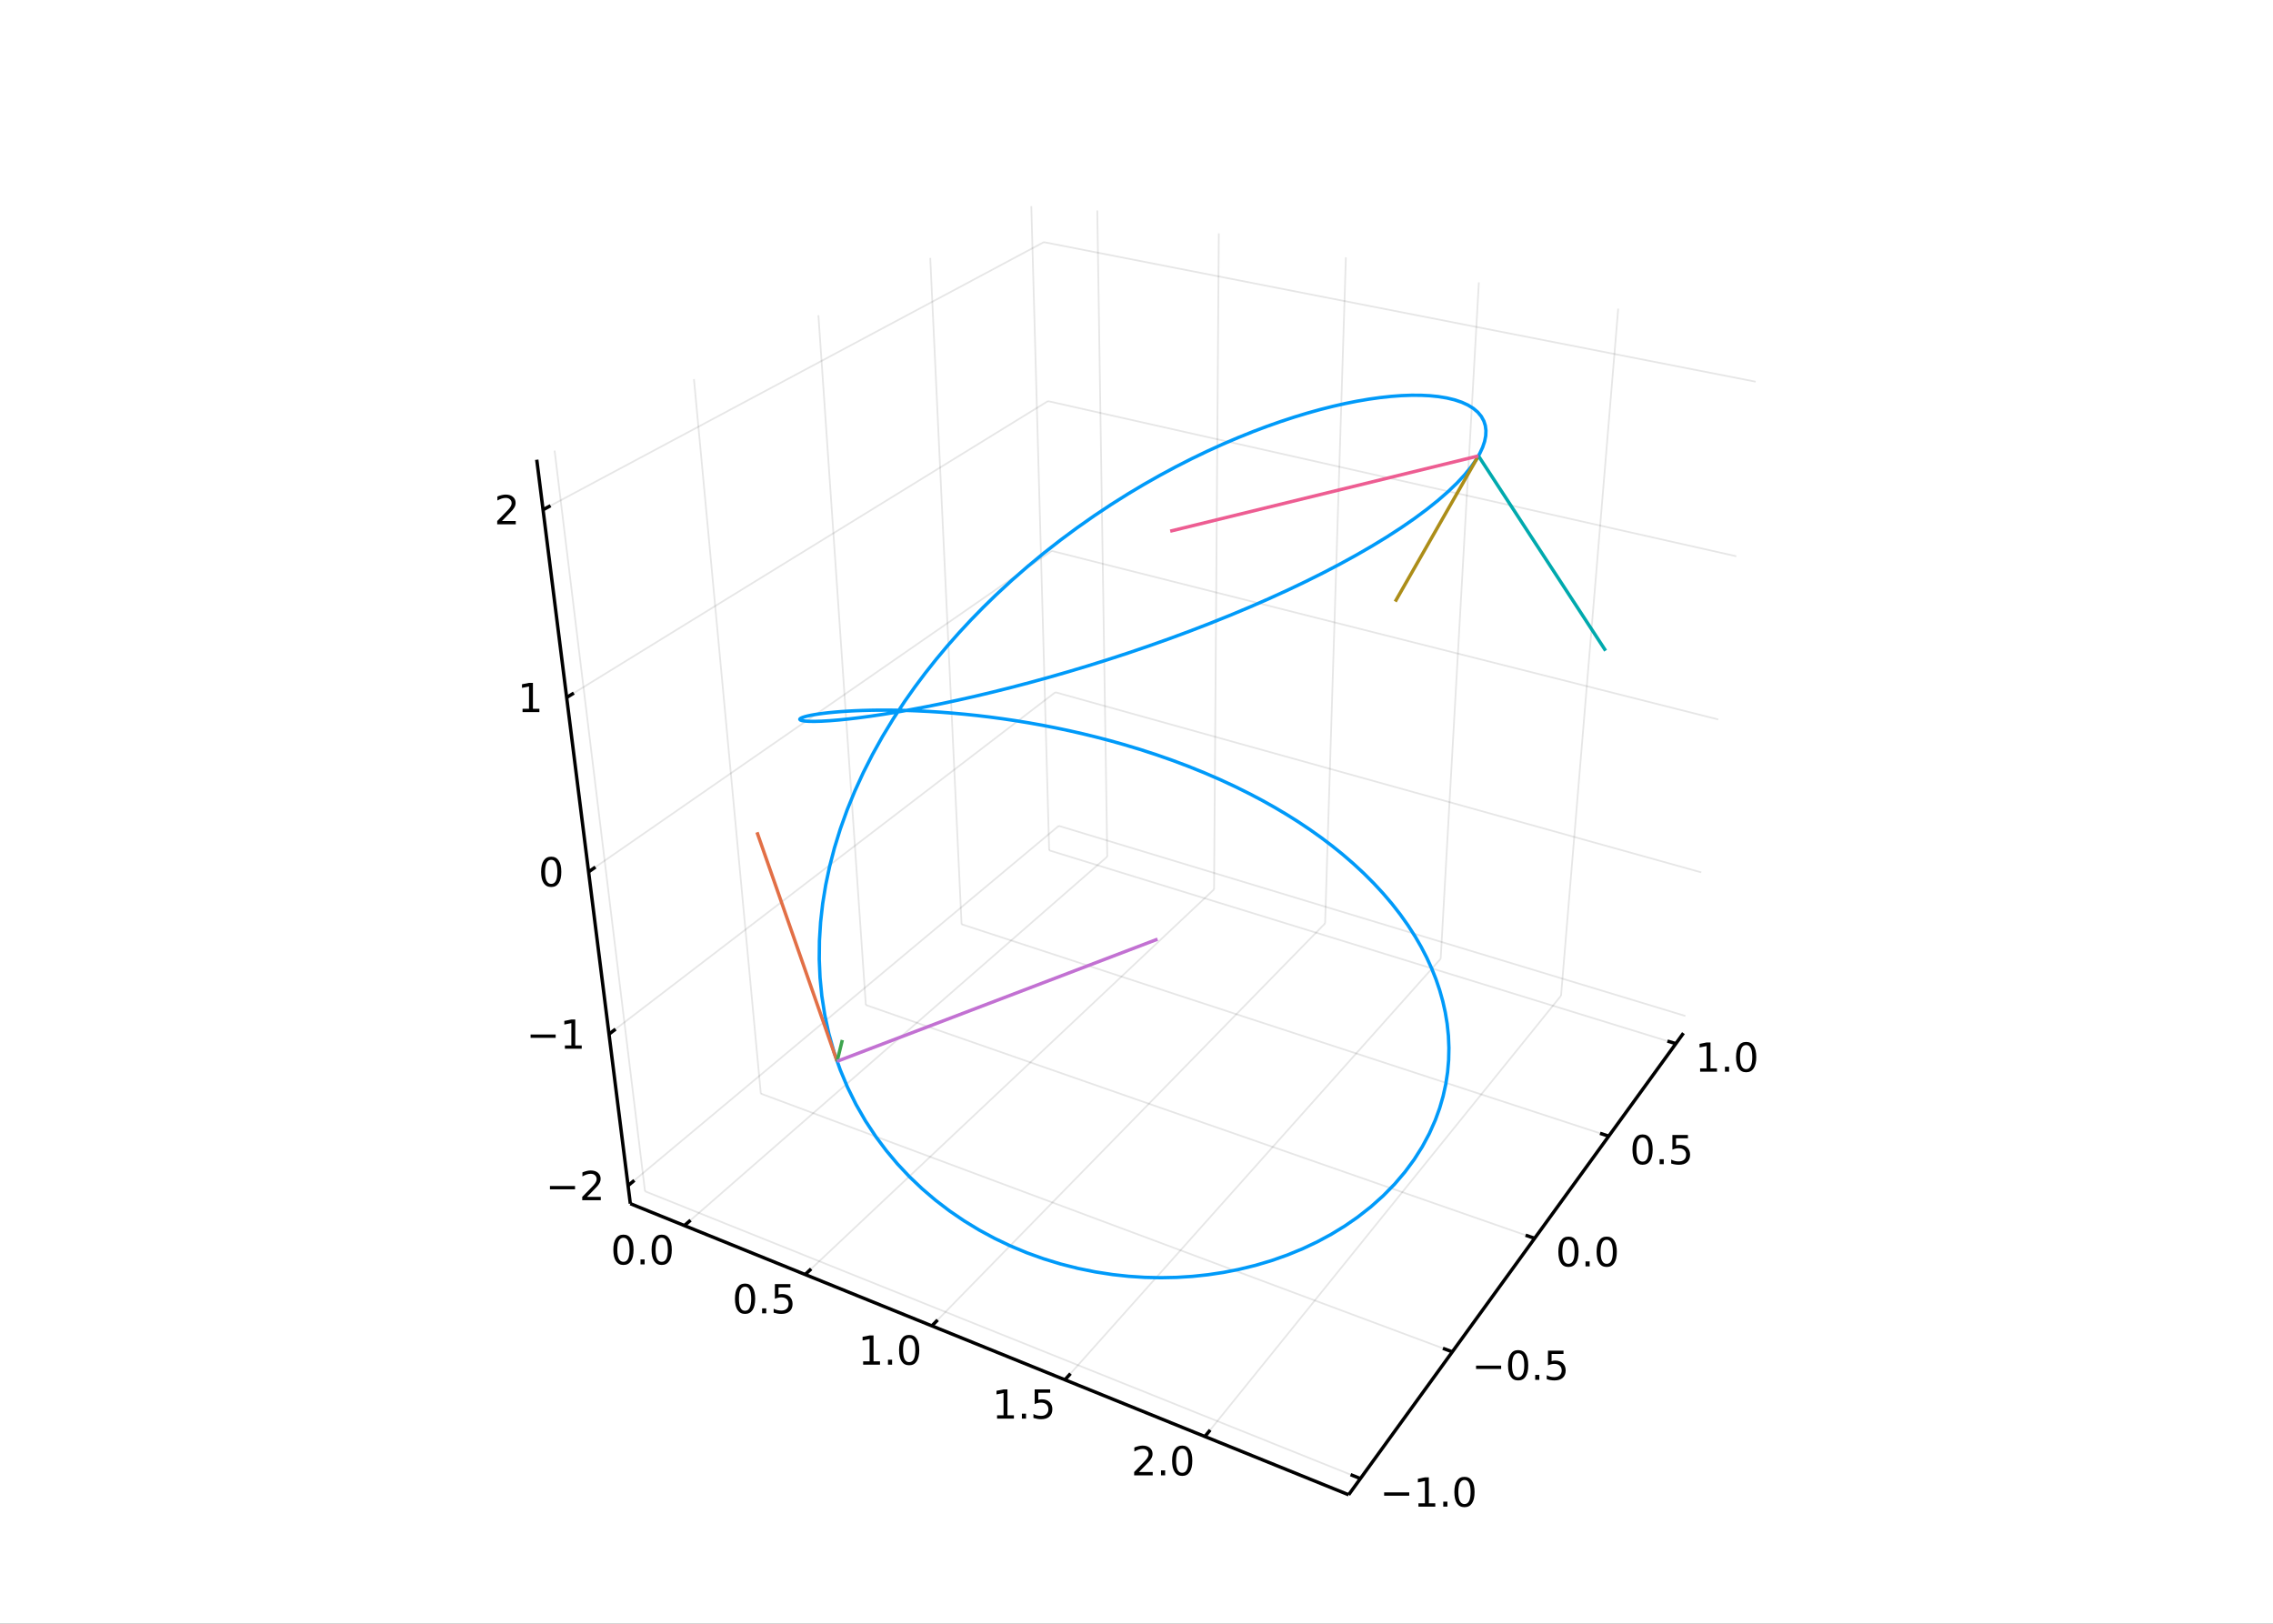 <?xml version="1.0" encoding="utf-8"?>
<svg xmlns="http://www.w3.org/2000/svg" xmlns:xlink="http://www.w3.org/1999/xlink" width="672" height="480" viewBox="0 0 2688 1920">
<rect x="0" y="0" width="2688" height="1920" fill="#333333" stroke="none"/>
<defs>
  <clipPath id="clip920">
    <rect x="0" y="0" width="2688" height="1920"/>
  </clipPath>
</defs>
<path clip-path="url(#clip920)" d="
M0 1920 L2688 1920 L2688 0 L0 0  Z
  " fill="#ffffff" fill-rule="evenodd" fill-opacity="1"/>
<defs>
  <clipPath id="clip921">
    <rect x="537" y="0" width="1883" height="1883"/>
  </clipPath>
</defs>
<defs>
  <clipPath id="clip922">
    <rect x="150" y="47" width="2491" height="1755"/>
  </clipPath>
</defs>
<path clip-path="url(#clip922)" d="
M-115.655 1395.03 L-197.034 565.136 L243.035 275.638 L867.46 426.5 L800.209 1204.8 L509.034 1719.77 L-115.655 1395.03  Z
  " fill="#ffffff" fill-rule="evenodd" fill-opacity="1"/>
<polyline clip-path="url(#clip922)" style="stroke:#000000; stroke-linecap:butt; stroke-linejoin:round; stroke-width:2; stroke-opacity:0.1; fill:none" points="
  809.333,1449.19 1309.43,1012.93 
  "/>
<polyline clip-path="url(#clip922)" style="stroke:#000000; stroke-linecap:butt; stroke-linejoin:round; stroke-width:2; stroke-opacity:0.1; fill:none" points="
  1309.43,1012.93 1297.63,248.889 
  "/>
<polyline clip-path="url(#clip922)" style="stroke:#000000; stroke-linecap:butt; stroke-linejoin:round; stroke-width:2; stroke-opacity:0.1; fill:none" points="
  952.152,1507.06 1435.72,1051.62 
  "/>
<polyline clip-path="url(#clip922)" style="stroke:#000000; stroke-linecap:butt; stroke-linejoin:round; stroke-width:2; stroke-opacity:0.1; fill:none" points="
  1435.72,1051.62 1441.34,275.954 
  "/>
<polyline clip-path="url(#clip922)" style="stroke:#000000; stroke-linecap:butt; stroke-linejoin:round; stroke-width:2; stroke-opacity:0.1; fill:none" points="
  1101.99,1567.78 1567.04,1091.84 
  "/>
<polyline clip-path="url(#clip922)" style="stroke:#000000; stroke-linecap:butt; stroke-linejoin:round; stroke-width:2; stroke-opacity:0.1; fill:none" points="
  1567.04,1091.84 1591.6,304.252 
  "/>
<polyline clip-path="url(#clip922)" style="stroke:#000000; stroke-linecap:butt; stroke-linejoin:round; stroke-width:2; stroke-opacity:0.1; fill:none" points="
  1259.37,1631.56 1703.71,1133.7 
  "/>
<polyline clip-path="url(#clip922)" style="stroke:#000000; stroke-linecap:butt; stroke-linejoin:round; stroke-width:2; stroke-opacity:0.1; fill:none" points="
  1703.71,1133.7 1748.87,333.872 
  "/>
<polyline clip-path="url(#clip922)" style="stroke:#000000; stroke-linecap:butt; stroke-linejoin:round; stroke-width:2; stroke-opacity:0.1; fill:none" points="
  1424.88,1698.62 1846.06,1177.3 
  "/>
<polyline clip-path="url(#clip922)" style="stroke:#000000; stroke-linecap:butt; stroke-linejoin:round; stroke-width:2; stroke-opacity:0.1; fill:none" points="
  1846.06,1177.3 1913.66,364.906 
  "/>
<polyline clip-path="url(#clip920)" style="stroke:#000000; stroke-linecap:butt; stroke-linejoin:round; stroke-width:4; stroke-opacity:1; fill:none" points="
  745.414,1423.29 1594.87,1767.51 
  "/>
<polyline clip-path="url(#clip920)" style="stroke:#000000; stroke-linecap:butt; stroke-linejoin:round; stroke-width:4; stroke-opacity:1; fill:none" points="
  809.333,1449.19 816.638,1442.82 
  "/>
<polyline clip-path="url(#clip920)" style="stroke:#000000; stroke-linecap:butt; stroke-linejoin:round; stroke-width:4; stroke-opacity:1; fill:none" points="
  952.152,1507.06 959.246,1500.38 
  "/>
<polyline clip-path="url(#clip920)" style="stroke:#000000; stroke-linecap:butt; stroke-linejoin:round; stroke-width:4; stroke-opacity:1; fill:none" points="
  1101.99,1567.78 1108.84,1560.77 
  "/>
<polyline clip-path="url(#clip920)" style="stroke:#000000; stroke-linecap:butt; stroke-linejoin:round; stroke-width:4; stroke-opacity:1; fill:none" points="
  1259.37,1631.56 1265.95,1624.19 
  "/>
<polyline clip-path="url(#clip920)" style="stroke:#000000; stroke-linecap:butt; stroke-linejoin:round; stroke-width:4; stroke-opacity:1; fill:none" points="
  1424.88,1698.62 1431.14,1690.87 
  "/>
<path clip-path="url(#clip920)" d="M737.279 1463.61 Q733.668 1463.61 731.839 1467.17 Q730.034 1470.72 730.034 1477.84 Q730.034 1484.95 731.839 1488.52 Q733.668 1492.06 737.279 1492.06 Q740.913 1492.06 742.719 1488.52 Q744.548 1484.95 744.548 1477.84 Q744.548 1470.72 742.719 1467.17 Q740.913 1463.61 737.279 1463.61 M737.279 1459.91 Q743.089 1459.91 746.145 1464.51 Q749.223 1469.09 749.223 1477.84 Q749.223 1486.57 746.145 1491.18 Q743.089 1495.76 737.279 1495.76 Q731.469 1495.76 728.39 1491.18 Q725.335 1486.57 725.335 1477.84 Q725.335 1469.09 728.39 1464.51 Q731.469 1459.91 737.279 1459.91 Z" fill="#000000" fill-rule="evenodd" fill-opacity="1" /><path clip-path="url(#clip920)" d="M757.441 1489.21 L762.325 1489.21 L762.325 1495.09 L757.441 1495.09 L757.441 1489.21 Z" fill="#000000" fill-rule="evenodd" fill-opacity="1" /><path clip-path="url(#clip920)" d="M782.51 1463.61 Q778.899 1463.61 777.071 1467.17 Q775.265 1470.72 775.265 1477.84 Q775.265 1484.95 777.071 1488.52 Q778.899 1492.06 782.51 1492.06 Q786.145 1492.06 787.95 1488.52 Q789.779 1484.95 789.779 1477.84 Q789.779 1470.72 787.95 1467.17 Q786.145 1463.61 782.51 1463.61 M782.51 1459.91 Q788.321 1459.91 791.376 1464.51 Q794.455 1469.09 794.455 1477.84 Q794.455 1486.57 791.376 1491.18 Q788.321 1495.76 782.51 1495.76 Q776.7 1495.76 773.622 1491.18 Q770.566 1486.57 770.566 1477.84 Q770.566 1469.09 773.622 1464.51 Q776.7 1459.91 782.51 1459.91 Z" fill="#000000" fill-rule="evenodd" fill-opacity="1" /><path clip-path="url(#clip920)" d="M881.094 1521.48 Q877.483 1521.48 875.655 1525.05 Q873.849 1528.59 873.849 1535.72 Q873.849 1542.83 875.655 1546.39 Q877.483 1549.93 881.094 1549.93 Q884.729 1549.93 886.534 1546.39 Q888.363 1542.83 888.363 1535.72 Q888.363 1528.59 886.534 1525.05 Q884.729 1521.48 881.094 1521.48 M881.094 1517.78 Q886.904 1517.78 889.96 1522.39 Q893.039 1526.97 893.039 1535.72 Q893.039 1544.45 889.96 1549.05 Q886.904 1553.64 881.094 1553.64 Q875.284 1553.64 872.205 1549.05 Q869.15 1544.45 869.15 1535.72 Q869.15 1526.97 872.205 1522.39 Q875.284 1517.78 881.094 1517.78 Z" fill="#000000" fill-rule="evenodd" fill-opacity="1" /><path clip-path="url(#clip920)" d="M901.256 1547.08 L906.14 1547.08 L906.14 1552.96 L901.256 1552.96 L901.256 1547.08 Z" fill="#000000" fill-rule="evenodd" fill-opacity="1" /><path clip-path="url(#clip920)" d="M916.372 1518.4 L934.728 1518.4 L934.728 1522.34 L920.654 1522.34 L920.654 1530.81 Q921.673 1530.46 922.691 1530.3 Q923.71 1530.12 924.728 1530.12 Q930.515 1530.12 933.895 1533.29 Q937.275 1536.46 937.275 1541.88 Q937.275 1547.45 933.802 1550.56 Q930.33 1553.64 924.011 1553.64 Q921.835 1553.64 919.566 1553.27 Q917.321 1552.89 914.914 1552.15 L914.914 1547.45 Q916.997 1548.59 919.219 1549.14 Q921.441 1549.7 923.918 1549.7 Q927.923 1549.7 930.261 1547.59 Q932.599 1545.49 932.599 1541.88 Q932.599 1538.27 930.261 1536.16 Q927.923 1534.05 923.918 1534.05 Q922.043 1534.05 920.168 1534.47 Q918.316 1534.89 916.372 1535.77 L916.372 1518.4 Z" fill="#000000" fill-rule="evenodd" fill-opacity="1" /><path clip-path="url(#clip920)" d="M1020.74 1609.75 L1028.38 1609.75 L1028.38 1583.38 L1020.07 1585.05 L1020.07 1580.79 L1028.34 1579.12 L1033.01 1579.12 L1033.01 1609.75 L1040.65 1609.75 L1040.65 1613.68 L1020.74 1613.68 L1020.74 1609.75 Z" fill="#000000" fill-rule="evenodd" fill-opacity="1" /><path clip-path="url(#clip920)" d="M1050.1 1607.8 L1054.98 1607.8 L1054.98 1613.68 L1050.1 1613.68 L1050.1 1607.8 Z" fill="#000000" fill-rule="evenodd" fill-opacity="1" /><path clip-path="url(#clip920)" d="M1075.17 1582.2 Q1071.55 1582.2 1069.73 1585.76 Q1067.92 1589.31 1067.92 1596.44 Q1067.92 1603.54 1069.73 1607.11 Q1071.55 1610.65 1075.17 1610.65 Q1078.8 1610.65 1080.61 1607.11 Q1082.43 1603.54 1082.43 1596.44 Q1082.43 1589.31 1080.61 1585.76 Q1078.8 1582.2 1075.17 1582.2 M1075.17 1578.5 Q1080.98 1578.5 1084.03 1583.1 Q1087.11 1587.69 1087.11 1596.44 Q1087.11 1605.16 1084.03 1609.77 Q1080.98 1614.35 1075.17 1614.35 Q1069.36 1614.35 1066.28 1609.77 Q1063.22 1605.16 1063.22 1596.44 Q1063.22 1587.69 1066.28 1583.1 Q1069.36 1578.5 1075.17 1578.5 Z" fill="#000000" fill-rule="evenodd" fill-opacity="1" /><path clip-path="url(#clip920)" d="M1179.12 1673.52 L1186.76 1673.52 L1186.76 1647.15 L1178.45 1648.82 L1178.45 1644.56 L1186.71 1642.9 L1191.39 1642.9 L1191.39 1673.52 L1199.03 1673.52 L1199.03 1677.46 L1179.12 1677.46 L1179.12 1673.52 Z" fill="#000000" fill-rule="evenodd" fill-opacity="1" /><path clip-path="url(#clip920)" d="M1208.47 1671.58 L1213.36 1671.58 L1213.36 1677.46 L1208.47 1677.46 L1208.47 1671.58 Z" fill="#000000" fill-rule="evenodd" fill-opacity="1" /><path clip-path="url(#clip920)" d="M1223.59 1642.9 L1241.94 1642.9 L1241.94 1646.83 L1227.87 1646.83 L1227.87 1655.3 Q1228.89 1654.96 1229.91 1654.79 Q1230.93 1654.61 1231.94 1654.61 Q1237.73 1654.61 1241.11 1657.78 Q1244.49 1660.95 1244.49 1666.37 Q1244.49 1671.95 1241.02 1675.05 Q1237.55 1678.13 1231.23 1678.13 Q1229.05 1678.13 1226.78 1677.76 Q1224.54 1677.39 1222.13 1676.65 L1222.13 1671.95 Q1224.21 1673.08 1226.43 1673.64 Q1228.66 1674.19 1231.13 1674.19 Q1235.14 1674.19 1237.48 1672.08 Q1239.81 1669.98 1239.81 1666.37 Q1239.81 1662.76 1237.48 1660.65 Q1235.14 1658.54 1231.13 1658.54 Q1229.26 1658.54 1227.38 1658.96 Q1225.53 1659.38 1223.59 1660.26 L1223.59 1642.9 Z" fill="#000000" fill-rule="evenodd" fill-opacity="1" /><path clip-path="url(#clip920)" d="M1346.85 1740.59 L1363.17 1740.59 L1363.17 1744.52 L1341.23 1744.52 L1341.23 1740.59 Q1343.89 1737.83 1348.47 1733.2 Q1353.08 1728.55 1354.26 1727.21 Q1356.5 1724.69 1357.38 1722.95 Q1358.29 1721.19 1358.29 1719.5 Q1358.29 1716.75 1356.34 1715.01 Q1354.42 1713.27 1351.32 1713.27 Q1349.12 1713.27 1346.67 1714.04 Q1344.24 1714.8 1341.46 1716.35 L1341.46 1711.63 Q1344.28 1710.5 1346.74 1709.92 Q1349.19 1709.34 1351.23 1709.34 Q1356.6 1709.34 1359.79 1712.02 Q1362.99 1714.71 1362.99 1719.2 Q1362.99 1721.33 1362.18 1723.25 Q1361.39 1725.15 1359.28 1727.74 Q1358.7 1728.41 1355.6 1731.63 Q1352.5 1734.82 1346.85 1740.59 Z" fill="#000000" fill-rule="evenodd" fill-opacity="1" /><path clip-path="url(#clip920)" d="M1372.99 1738.64 L1377.87 1738.64 L1377.87 1744.52 L1372.99 1744.52 L1372.99 1738.64 Z" fill="#000000" fill-rule="evenodd" fill-opacity="1" /><path clip-path="url(#clip920)" d="M1398.06 1713.04 Q1394.44 1713.04 1392.62 1716.61 Q1390.81 1720.15 1390.81 1727.28 Q1390.81 1734.39 1392.62 1737.95 Q1394.44 1741.49 1398.06 1741.49 Q1401.69 1741.49 1403.49 1737.95 Q1405.32 1734.39 1405.32 1727.28 Q1405.32 1720.15 1403.49 1716.61 Q1401.69 1713.04 1398.06 1713.04 M1398.06 1709.34 Q1403.87 1709.34 1406.92 1713.95 Q1410 1718.53 1410 1727.28 Q1410 1736.01 1406.92 1740.61 Q1403.87 1745.2 1398.06 1745.2 Q1392.25 1745.2 1389.17 1740.61 Q1386.11 1736.01 1386.11 1727.28 Q1386.11 1718.53 1389.17 1713.95 Q1392.25 1709.34 1398.06 1709.34 Z" fill="#000000" fill-rule="evenodd" fill-opacity="1" /><polyline clip-path="url(#clip922)" style="stroke:#000000; stroke-linecap:butt; stroke-linejoin:round; stroke-width:2; stroke-opacity:0.1; fill:none" points="
  1608.77,1748.34 762.787,1408.63 
  "/>
<polyline clip-path="url(#clip922)" style="stroke:#000000; stroke-linecap:butt; stroke-linejoin:round; stroke-width:2; stroke-opacity:0.1; fill:none" points="
  762.787,1408.63 655.856,532.789 
  "/>
<polyline clip-path="url(#clip922)" style="stroke:#000000; stroke-linecap:butt; stroke-linejoin:round; stroke-width:2; stroke-opacity:0.1; fill:none" points="
  1717.48,1598.47 899.708,1293.14 
  "/>
<polyline clip-path="url(#clip922)" style="stroke:#000000; stroke-linecap:butt; stroke-linejoin:round; stroke-width:2; stroke-opacity:0.1; fill:none" points="
  899.708,1293.14 820.642,448.287 
  "/>
<polyline clip-path="url(#clip922)" style="stroke:#000000; stroke-linecap:butt; stroke-linejoin:round; stroke-width:2; stroke-opacity:0.1; fill:none" points="
  1814.81,1464.29 1023.92,1188.36 
  "/>
<polyline clip-path="url(#clip922)" style="stroke:#000000; stroke-linecap:butt; stroke-linejoin:round; stroke-width:2; stroke-opacity:0.1; fill:none" points="
  1023.92,1188.36 967.829,372.809 
  "/>
<polyline clip-path="url(#clip922)" style="stroke:#000000; stroke-linecap:butt; stroke-linejoin:round; stroke-width:2; stroke-opacity:0.1; fill:none" points="
  1902.45,1343.45 1137.12,1092.88 
  "/>
<polyline clip-path="url(#clip922)" style="stroke:#000000; stroke-linecap:butt; stroke-linejoin:round; stroke-width:2; stroke-opacity:0.1; fill:none" points="
  1137.12,1092.88 1100.09,304.984 
  "/>
<polyline clip-path="url(#clip922)" style="stroke:#000000; stroke-linecap:butt; stroke-linejoin:round; stroke-width:2; stroke-opacity:0.1; fill:none" points="
  1981.79,1234.07 1240.71,1005.5 
  "/>
<polyline clip-path="url(#clip922)" style="stroke:#000000; stroke-linecap:butt; stroke-linejoin:round; stroke-width:2; stroke-opacity:0.1; fill:none" points="
  1240.71,1005.5 1219.6,243.704 
  "/>
<polyline clip-path="url(#clip920)" style="stroke:#000000; stroke-linecap:butt; stroke-linejoin:round; stroke-width:4; stroke-opacity:1; fill:none" points="
  1594.87,1767.51 1990.81,1221.64 
  "/>
<polyline clip-path="url(#clip920)" style="stroke:#000000; stroke-linecap:butt; stroke-linejoin:round; stroke-width:4; stroke-opacity:1; fill:none" points="
  1608.77,1748.34 1597.19,1743.69 
  "/>
<polyline clip-path="url(#clip920)" style="stroke:#000000; stroke-linecap:butt; stroke-linejoin:round; stroke-width:4; stroke-opacity:1; fill:none" points="
  1717.48,1598.47 1706.36,1594.32 
  "/>
<polyline clip-path="url(#clip920)" style="stroke:#000000; stroke-linecap:butt; stroke-linejoin:round; stroke-width:4; stroke-opacity:1; fill:none" points="
  1814.81,1464.29 1804.12,1460.56 
  "/>
<polyline clip-path="url(#clip920)" style="stroke:#000000; stroke-linecap:butt; stroke-linejoin:round; stroke-width:4; stroke-opacity:1; fill:none" points="
  1902.45,1343.45 1892.17,1340.08 
  "/>
<polyline clip-path="url(#clip920)" style="stroke:#000000; stroke-linecap:butt; stroke-linejoin:round; stroke-width:4; stroke-opacity:1; fill:none" points="
  1981.79,1234.07 1971.88,1231.01 
  "/>
<path clip-path="url(#clip920)" d="M1636.85 1764.67 L1666.52 1764.67 L1666.52 1768.61 L1636.85 1768.61 L1636.85 1764.67 Z" fill="#000000" fill-rule="evenodd" fill-opacity="1" /><path clip-path="url(#clip920)" d="M1677.43 1777.56 L1685.07 1777.56 L1685.07 1751.2 L1676.76 1752.86 L1676.76 1748.61 L1685.02 1746.94 L1689.7 1746.94 L1689.7 1777.56 L1697.33 1777.56 L1697.33 1781.5 L1677.43 1781.5 L1677.43 1777.56 Z" fill="#000000" fill-rule="evenodd" fill-opacity="1" /><path clip-path="url(#clip920)" d="M1706.78 1775.62 L1711.66 1775.62 L1711.66 1781.5 L1706.78 1781.5 L1706.78 1775.62 Z" fill="#000000" fill-rule="evenodd" fill-opacity="1" /><path clip-path="url(#clip920)" d="M1731.85 1750.02 Q1728.24 1750.02 1726.41 1753.58 Q1724.6 1757.12 1724.6 1764.25 Q1724.6 1771.36 1726.41 1774.92 Q1728.24 1778.47 1731.85 1778.47 Q1735.48 1778.47 1737.29 1774.92 Q1739.12 1771.36 1739.12 1764.25 Q1739.12 1757.12 1737.29 1753.58 Q1735.48 1750.02 1731.85 1750.02 M1731.85 1746.31 Q1737.66 1746.31 1740.71 1750.92 Q1743.79 1755.5 1743.79 1764.25 Q1743.79 1772.98 1740.71 1777.59 Q1737.66 1782.17 1731.85 1782.17 Q1726.04 1782.17 1722.96 1777.59 Q1719.9 1772.98 1719.9 1764.25 Q1719.9 1755.5 1722.96 1750.92 Q1726.04 1746.31 1731.85 1746.31 Z" fill="#000000" fill-rule="evenodd" fill-opacity="1" /><path clip-path="url(#clip920)" d="M1745.56 1614.8 L1775.23 1614.8 L1775.23 1618.73 L1745.56 1618.73 L1745.56 1614.8 Z" fill="#000000" fill-rule="evenodd" fill-opacity="1" /><path clip-path="url(#clip920)" d="M1795.33 1600.15 Q1791.71 1600.15 1789.89 1603.71 Q1788.08 1607.25 1788.08 1614.38 Q1788.08 1621.49 1789.89 1625.05 Q1791.71 1628.59 1795.33 1628.59 Q1798.96 1628.59 1800.76 1625.05 Q1802.59 1621.49 1802.59 1614.38 Q1802.59 1607.25 1800.76 1603.71 Q1798.96 1600.15 1795.33 1600.15 M1795.33 1596.44 Q1801.14 1596.44 1804.19 1601.05 Q1807.27 1605.63 1807.27 1614.38 Q1807.27 1623.11 1804.19 1627.71 Q1801.14 1632.3 1795.33 1632.3 Q1789.51 1632.3 1786.44 1627.71 Q1783.38 1623.11 1783.38 1614.38 Q1783.38 1605.63 1786.44 1601.05 Q1789.51 1596.44 1795.33 1596.44 Z" fill="#000000" fill-rule="evenodd" fill-opacity="1" /><path clip-path="url(#clip920)" d="M1815.49 1625.75 L1820.37 1625.75 L1820.37 1631.63 L1815.49 1631.63 L1815.49 1625.75 Z" fill="#000000" fill-rule="evenodd" fill-opacity="1" /><path clip-path="url(#clip920)" d="M1830.6 1597.07 L1848.96 1597.07 L1848.96 1601 L1834.89 1601 L1834.89 1609.47 Q1835.9 1609.13 1836.92 1608.96 Q1837.94 1608.78 1838.96 1608.78 Q1844.75 1608.78 1848.13 1611.95 Q1851.51 1615.12 1851.51 1620.54 Q1851.51 1626.12 1848.03 1629.22 Q1844.56 1632.3 1838.24 1632.3 Q1836.07 1632.3 1833.8 1631.93 Q1831.55 1631.56 1829.14 1630.82 L1829.14 1626.12 Q1831.23 1627.25 1833.45 1627.81 Q1835.67 1628.36 1838.15 1628.36 Q1842.15 1628.36 1844.49 1626.26 Q1846.83 1624.15 1846.83 1620.54 Q1846.83 1616.93 1844.49 1614.82 Q1842.15 1612.71 1838.15 1612.71 Q1836.27 1612.71 1834.4 1613.13 Q1832.55 1613.55 1830.6 1614.43 L1830.6 1597.07 Z" fill="#000000" fill-rule="evenodd" fill-opacity="1" /><path clip-path="url(#clip920)" d="M1854.83 1465.96 Q1851.22 1465.96 1849.39 1469.53 Q1847.58 1473.07 1847.58 1480.2 Q1847.58 1487.31 1849.39 1490.87 Q1851.22 1494.41 1854.83 1494.41 Q1858.46 1494.41 1860.27 1490.87 Q1862.1 1487.31 1862.1 1480.2 Q1862.1 1473.07 1860.27 1469.53 Q1858.46 1465.96 1854.83 1465.96 M1854.83 1462.26 Q1860.64 1462.26 1863.7 1466.87 Q1866.77 1471.45 1866.77 1480.2 Q1866.77 1488.93 1863.7 1493.53 Q1860.64 1498.12 1854.83 1498.12 Q1849.02 1498.12 1845.94 1493.53 Q1842.89 1488.93 1842.89 1480.2 Q1842.89 1471.45 1845.94 1466.87 Q1849.02 1462.26 1854.83 1462.26 Z" fill="#000000" fill-rule="evenodd" fill-opacity="1" /><path clip-path="url(#clip920)" d="M1874.99 1491.56 L1879.88 1491.56 L1879.88 1497.44 L1874.99 1497.44 L1874.99 1491.56 Z" fill="#000000" fill-rule="evenodd" fill-opacity="1" /><path clip-path="url(#clip920)" d="M1900.06 1465.96 Q1896.45 1465.96 1894.62 1469.53 Q1892.82 1473.07 1892.82 1480.2 Q1892.82 1487.31 1894.62 1490.87 Q1896.45 1494.41 1900.06 1494.41 Q1903.7 1494.41 1905.5 1490.87 Q1907.33 1487.31 1907.33 1480.2 Q1907.33 1473.07 1905.5 1469.53 Q1903.7 1465.96 1900.06 1465.96 M1900.06 1462.26 Q1905.87 1462.26 1908.93 1466.87 Q1912.01 1471.45 1912.01 1480.2 Q1912.01 1488.93 1908.93 1493.53 Q1905.87 1498.12 1900.06 1498.12 Q1894.25 1498.12 1891.17 1493.53 Q1888.12 1488.93 1888.12 1480.2 Q1888.12 1471.45 1891.17 1466.87 Q1894.25 1462.26 1900.06 1462.26 Z" fill="#000000" fill-rule="evenodd" fill-opacity="1" /><path clip-path="url(#clip920)" d="M1942.48 1345.13 Q1938.87 1345.13 1937.04 1348.69 Q1935.23 1352.23 1935.23 1359.36 Q1935.23 1366.47 1937.04 1370.03 Q1938.87 1373.58 1942.48 1373.58 Q1946.11 1373.58 1947.92 1370.03 Q1949.74 1366.47 1949.74 1359.36 Q1949.74 1352.23 1947.92 1348.69 Q1946.11 1345.13 1942.48 1345.13 M1942.48 1341.42 Q1948.29 1341.42 1951.34 1346.03 Q1954.42 1350.61 1954.42 1359.36 Q1954.42 1368.09 1951.34 1372.7 Q1948.29 1377.28 1942.48 1377.28 Q1936.67 1377.28 1933.59 1372.7 Q1930.53 1368.09 1930.53 1359.36 Q1930.53 1350.61 1933.59 1346.03 Q1936.67 1341.42 1942.48 1341.42 Z" fill="#000000" fill-rule="evenodd" fill-opacity="1" /><path clip-path="url(#clip920)" d="M1962.64 1370.73 L1967.52 1370.73 L1967.52 1376.61 L1962.64 1376.61 L1962.64 1370.73 Z" fill="#000000" fill-rule="evenodd" fill-opacity="1" /><path clip-path="url(#clip920)" d="M1977.75 1342.05 L1996.11 1342.05 L1996.11 1345.98 L1982.04 1345.98 L1982.04 1354.46 Q1983.05 1354.11 1984.07 1353.95 Q1985.09 1353.76 1986.11 1353.76 Q1991.9 1353.76 1995.28 1356.93 Q1998.66 1360.1 1998.66 1365.52 Q1998.66 1371.1 1995.18 1374.2 Q1991.71 1377.28 1985.39 1377.28 Q1983.22 1377.28 1980.95 1376.91 Q1978.7 1376.54 1976.3 1375.8 L1976.3 1371.1 Q1978.38 1372.23 1980.6 1372.79 Q1982.82 1373.34 1985.3 1373.34 Q1989.3 1373.34 1991.64 1371.24 Q1993.98 1369.13 1993.98 1365.52 Q1993.98 1361.91 1991.64 1359.8 Q1989.3 1357.7 1985.3 1357.7 Q1983.43 1357.7 1981.55 1358.11 Q1979.7 1358.53 1977.75 1359.41 L1977.75 1342.05 Z" fill="#000000" fill-rule="evenodd" fill-opacity="1" /><path clip-path="url(#clip920)" d="M2010.54 1263.29 L2018.18 1263.29 L2018.18 1236.92 L2009.87 1238.59 L2009.87 1234.33 L2018.14 1232.66 L2022.81 1232.66 L2022.81 1263.29 L2030.45 1263.29 L2030.45 1267.22 L2010.54 1267.22 L2010.54 1263.29 Z" fill="#000000" fill-rule="evenodd" fill-opacity="1" /><path clip-path="url(#clip920)" d="M2039.9 1261.34 L2044.78 1261.34 L2044.78 1267.22 L2039.9 1267.22 L2039.9 1261.34 Z" fill="#000000" fill-rule="evenodd" fill-opacity="1" /><path clip-path="url(#clip920)" d="M2064.97 1235.74 Q2061.35 1235.74 2059.53 1239.31 Q2057.72 1242.85 2057.72 1249.98 Q2057.72 1257.09 2059.53 1260.65 Q2061.35 1264.19 2064.97 1264.19 Q2068.6 1264.19 2070.41 1260.65 Q2072.23 1257.09 2072.23 1249.98 Q2072.23 1242.85 2070.41 1239.31 Q2068.6 1235.74 2064.97 1235.74 M2064.97 1232.04 Q2070.78 1232.04 2073.83 1236.65 Q2076.91 1241.23 2076.91 1249.98 Q2076.91 1258.71 2073.83 1263.31 Q2070.78 1267.9 2064.97 1267.9 Q2059.16 1267.9 2056.08 1263.31 Q2053.02 1258.71 2053.02 1249.98 Q2053.02 1241.23 2056.08 1236.65 Q2059.16 1232.04 2064.97 1232.04 Z" fill="#000000" fill-rule="evenodd" fill-opacity="1" /><polyline clip-path="url(#clip922)" style="stroke:#000000; stroke-linecap:butt; stroke-linejoin:round; stroke-width:2; stroke-opacity:0.1; fill:none" points="
  742.727,1401.93 1252.07,976.543 
  "/>
<polyline clip-path="url(#clip922)" style="stroke:#000000; stroke-linecap:butt; stroke-linejoin:round; stroke-width:2; stroke-opacity:0.1; fill:none" points="
  1252.07,976.543 1993.06,1201.33 
  "/>
<polyline clip-path="url(#clip922)" style="stroke:#000000; stroke-linecap:butt; stroke-linejoin:round; stroke-width:2; stroke-opacity:0.1; fill:none" points="
  720.195,1222.81 1248.03,818.553 
  "/>
<polyline clip-path="url(#clip922)" style="stroke:#000000; stroke-linecap:butt; stroke-linejoin:round; stroke-width:2; stroke-opacity:0.1; fill:none" points="
  1248.03,818.553 2011.88,1031.55 
  "/>
<polyline clip-path="url(#clip922)" style="stroke:#000000; stroke-linecap:butt; stroke-linejoin:round; stroke-width:2; stroke-opacity:0.1; fill:none" points="
  696.052,1030.89 1243.76,651.414 
  "/>
<polyline clip-path="url(#clip922)" style="stroke:#000000; stroke-linecap:butt; stroke-linejoin:round; stroke-width:2; stroke-opacity:0.1; fill:none" points="
  1243.76,651.414 2031.93,850.731 
  "/>
<polyline clip-path="url(#clip922)" style="stroke:#000000; stroke-linecap:butt; stroke-linejoin:round; stroke-width:2; stroke-opacity:0.1; fill:none" points="
  670.119,824.74 1239.23,474.309 
  "/>
<polyline clip-path="url(#clip922)" style="stroke:#000000; stroke-linecap:butt; stroke-linejoin:round; stroke-width:2; stroke-opacity:0.1; fill:none" points="
  1239.23,474.309 2053.32,657.755 
  "/>
<polyline clip-path="url(#clip922)" style="stroke:#000000; stroke-linecap:butt; stroke-linejoin:round; stroke-width:2; stroke-opacity:0.1; fill:none" points="
  642.189,602.714 1234.43,286.318 
  "/>
<polyline clip-path="url(#clip922)" style="stroke:#000000; stroke-linecap:butt; stroke-linejoin:round; stroke-width:2; stroke-opacity:0.1; fill:none" points="
  1234.43,286.318 2076.2,451.355 
  "/>
<polyline clip-path="url(#clip920)" style="stroke:#000000; stroke-linecap:butt; stroke-linejoin:round; stroke-width:4; stroke-opacity:1; fill:none" points="
  745.414,1423.29 634.754,543.61 
  "/>
<polyline clip-path="url(#clip920)" style="stroke:#000000; stroke-linecap:butt; stroke-linejoin:round; stroke-width:4; stroke-opacity:1; fill:none" points="
  742.727,1401.93 750.158,1395.72 
  "/>
<polyline clip-path="url(#clip920)" style="stroke:#000000; stroke-linecap:butt; stroke-linejoin:round; stroke-width:4; stroke-opacity:1; fill:none" points="
  720.195,1222.81 727.943,1216.88 
  "/>
<polyline clip-path="url(#clip920)" style="stroke:#000000; stroke-linecap:butt; stroke-linejoin:round; stroke-width:4; stroke-opacity:1; fill:none" points="
  696.052,1030.89 704.144,1025.29 
  "/>
<polyline clip-path="url(#clip920)" style="stroke:#000000; stroke-linecap:butt; stroke-linejoin:round; stroke-width:4; stroke-opacity:1; fill:none" points="
  670.119,824.74 678.586,819.527 
  "/>
<polyline clip-path="url(#clip920)" style="stroke:#000000; stroke-linecap:butt; stroke-linejoin:round; stroke-width:4; stroke-opacity:1; fill:none" points="
  642.189,602.714 651.065,597.972 
  "/>
<path clip-path="url(#clip920)" d="M650.355 1402.38 L680.031 1402.38 L680.031 1406.32 L650.355 1406.32 L650.355 1402.38 Z" fill="#000000" fill-rule="evenodd" fill-opacity="1" /><path clip-path="url(#clip920)" d="M694.151 1415.27 L710.471 1415.27 L710.471 1419.21 L688.526 1419.21 L688.526 1415.27 Q691.188 1412.52 695.772 1407.89 Q700.378 1403.24 701.559 1401.9 Q703.804 1399.37 704.684 1397.64 Q705.587 1395.88 705.587 1394.19 Q705.587 1391.43 703.642 1389.7 Q701.721 1387.96 698.619 1387.96 Q696.42 1387.96 693.966 1388.72 Q691.536 1389.49 688.758 1391.04 L688.758 1386.32 Q691.582 1385.18 694.036 1384.6 Q696.489 1384.02 698.526 1384.02 Q703.897 1384.02 707.091 1386.71 Q710.286 1389.4 710.286 1393.89 Q710.286 1396.02 709.475 1397.94 Q708.688 1399.83 706.582 1402.43 Q706.003 1403.1 702.901 1406.32 Q699.8 1409.51 694.151 1415.27 Z" fill="#000000" fill-rule="evenodd" fill-opacity="1" /><path clip-path="url(#clip920)" d="M627.453 1223.27 L657.129 1223.27 L657.129 1227.2 L627.453 1227.2 L627.453 1223.27 Z" fill="#000000" fill-rule="evenodd" fill-opacity="1" /><path clip-path="url(#clip920)" d="M668.031 1236.16 L675.67 1236.16 L675.67 1209.79 L667.36 1211.46 L667.36 1207.2 L675.624 1205.53 L680.3 1205.53 L680.3 1236.16 L687.939 1236.16 L687.939 1240.09 L668.031 1240.09 L668.031 1236.16 Z" fill="#000000" fill-rule="evenodd" fill-opacity="1" /><path clip-path="url(#clip920)" d="M651.851 1016.69 Q648.24 1016.69 646.412 1020.26 Q644.606 1023.8 644.606 1030.93 Q644.606 1038.03 646.412 1041.6 Q648.24 1045.14 651.851 1045.14 Q655.486 1045.14 657.291 1041.6 Q659.12 1038.03 659.12 1030.93 Q659.12 1023.8 657.291 1020.26 Q655.486 1016.69 651.851 1016.69 M651.851 1012.99 Q657.662 1012.99 660.717 1017.59 Q663.796 1022.18 663.796 1030.93 Q663.796 1039.65 660.717 1044.26 Q657.662 1048.84 651.851 1048.84 Q646.041 1048.84 642.963 1044.26 Q639.907 1039.65 639.907 1030.93 Q639.907 1022.18 642.963 1017.59 Q646.041 1012.99 651.851 1012.99 Z" fill="#000000" fill-rule="evenodd" fill-opacity="1" /><path clip-path="url(#clip920)" d="M617.955 838.085 L625.594 838.085 L625.594 811.72 L617.284 813.386 L617.284 809.127 L625.548 807.46 L630.224 807.46 L630.224 838.085 L637.863 838.085 L637.863 842.02 L617.955 842.02 L617.955 838.085 Z" fill="#000000" fill-rule="evenodd" fill-opacity="1" /><path clip-path="url(#clip920)" d="M593.613 616.059 L609.933 616.059 L609.933 619.994 L587.988 619.994 L587.988 616.059 Q590.65 613.304 595.234 608.675 Q599.84 604.022 601.021 602.679 Q603.266 600.156 604.146 598.42 Q605.048 596.661 605.048 594.971 Q605.048 592.216 603.104 590.48 Q601.183 588.744 598.081 588.744 Q595.882 588.744 593.428 589.508 Q590.998 590.272 588.22 591.823 L588.22 587.101 Q591.044 585.966 593.498 585.388 Q595.951 584.809 597.988 584.809 Q603.359 584.809 606.553 587.494 Q609.748 590.179 609.748 594.67 Q609.748 596.8 608.937 598.721 Q608.15 600.619 606.044 603.212 Q605.465 603.883 602.363 607.101 Q599.261 610.295 593.613 616.059 Z" fill="#000000" fill-rule="evenodd" fill-opacity="1" /><polyline clip-path="url(#clip922)" style="stroke:#009af9; stroke-linecap:butt; stroke-linejoin:round; stroke-width:4; stroke-opacity:1; fill:none" points="
  1062.84,839.869 1068.25,839.992 1073.75,840.149 1079.33,840.342 1084.99,840.57 1098.37,841.241 1112.14,842.118 1126.25,843.211 1140.69,844.528 1155.43,846.077 
  1170.42,847.867 1185.65,849.903 1201.09,852.193 1216.7,854.743 1232.46,857.559 1248.35,860.647 1264.33,864.01 1280.38,867.653 1296.47,871.582 1312.58,875.798 
  1328.68,880.306 1347.99,886.115 1367.22,892.353 1386.31,899.023 1405.23,906.13 1423.94,913.674 1442.4,921.655 1460.57,930.075 1478.41,938.933 1493.21,946.761 
  1507.72,954.899 1521.93,963.345 1535.8,972.095 1549.32,981.146 1562.46,990.496 1575.2,1000.14 1587.52,1010.07 1600.4,1021.18 1612.73,1032.61 1624.48,1044.36 
  1635.62,1056.41 1646.13,1068.75 1655.97,1081.38 1665.13,1094.28 1673.57,1107.43 1680.7,1119.76 1687.17,1132.27 1692.98,1144.97 1698.1,1157.81 1702.52,1170.8 
  1706.21,1183.91 1709.16,1197.12 1711.36,1210.41 1712.86,1224.73 1713.46,1239.09 1713.14,1253.46 1711.89,1267.82 1709.7,1282.13 1706.56,1296.35 1702.46,1310.46 
  1697.39,1324.41 1690.32,1340.34 1681.95,1355.94 1672.29,1371.17 1661.36,1385.95 1649.17,1400.23 1635.75,1413.93 1621.13,1426.99 1605.34,1439.34 1590.38,1449.67 
  1574.56,1459.34 1557.95,1468.31 1540.57,1476.53 1522.48,1483.96 1503.74,1490.57 1484.39,1496.3 1464.51,1501.13 1446.69,1504.59 1428.54,1507.31 1410.13,1509.27 
  1391.5,1510.45 1372.7,1510.83 1353.78,1510.42 1334.79,1509.18 1315.8,1507.13 1295.14,1503.94 1274.6,1499.77 1254.25,1494.61 1234.17,1488.48 1214.42,1481.37 
  1195.06,1473.31 1176.17,1464.3 1157.8,1454.37 1139.92,1443.47 1122.69,1431.69 1106.17,1419.05 1090.42,1405.59 1075.47,1391.35 1061.38,1376.36 1048.19,1360.65 
  1035.93,1344.29 1023.5,1325.47 1012.29,1305.95 1002.32,1285.78 993.633,1265.05 986.233,1243.8 980.135,1222.1 975.344,1200.01 971.862,1177.6 969.758,1156.03 
  968.823,1134.28 969.045,1112.4 970.406,1090.43 972.887,1068.42 976.463,1046.42 981.109,1024.48 986.795,1002.63 993.777,980.058 1001.81,957.675 1010.86,935.521 
  1020.88,913.636 1031.84,892.054 1043.67,870.808 1056.35,849.93 1069.82,829.448 1081.75,812.533 1094.17,795.931 1107.07,779.657 1120.41,763.722 1134.17,748.139 
  1148.32,732.918 1162.84,718.068 1177.68,703.6 1196.21,686.464 1215.15,669.921 1234.44,653.985 1254.04,638.664 1273.89,623.97 1293.94,609.909 1314.15,596.489 
  1334.46,583.717 1353.12,572.59 1371.8,562.013 1390.45,551.991 1409.03,542.526 1427.53,533.62 1445.88,525.273 1464.07,517.489 1482.05,510.267 1498.44,504.097 
  1514.59,498.408 1530.48,493.199 1546.07,488.471 1561.35,484.222 1576.27,480.453 1590.81,477.162 1604.94,474.349 1618.8,471.984 1632.19,470.105 1645.07,468.711 
  1657.4,467.8 1669.16,467.368 1680.32,467.413 1690.85,467.932 1700.71,468.92 1710.94,470.58 1720.26,472.819 1728.62,475.627 1736,478.998 1742.34,482.921 
  1747.6,487.386 1751.77,492.382 1754.79,497.895 1756.51,503.326 1757.25,509.158 1756.97,515.38 1755.67,521.978 1753.33,528.937 1749.93,536.241 1745.46,543.874 
  1739.91,551.818 1732.23,561.271 1723.13,571.075 1712.61,581.2 1700.68,591.61 1687.36,602.269 1672.69,613.14 1656.68,624.183 1639.39,635.358 1622.27,645.786 
  1604.14,656.256 1585.05,666.735 1565.06,677.187 1544.23,687.577 1522.63,697.87 1500.34,708.032 1477.44,718.028 1454.35,727.688 1430.83,737.125 1406.98,746.308 
  1382.89,755.21 1358.65,763.804 1334.35,772.067 1310.11,779.976 1286,787.512 1262.82,794.455 1239.96,801.016 1217.49,807.185 1195.5,812.952 1174.08,818.313 
  1153.29,823.263 1133.21,827.801 1113.91,831.929 1095.01,835.74 1077.05,839.13 1060.09,842.11 1044.2,844.691 1029.41,846.886 1015.76,848.712 1003.28,850.185 
  992.001,851.326 981.044,852.218 971.569,852.763 963.585,852.993 957.092,852.939 952.086,852.632 948.552,852.107 946.47,851.395 945.817,850.531 946.219,849.827 
  947.345,849.073 949.179,848.281 951.707,847.464 954.91,846.634 958.771,845.802 963.273,844.981 968.395,844.182 974.118,843.416 980.421,842.694 987.284,842.027 
  994.687,841.425 1002.61,840.897 1011.02,840.454 1019.91,840.104 1029.26,839.856 1037.25,839.736 1045.51,839.695 1054.05,839.738 1062.84,839.869 
  "/>
<polyline clip-path="url(#clip922)" style="stroke:#e26f46; stroke-linecap:butt; stroke-linejoin:round; stroke-width:4; stroke-opacity:1; fill:none" points="
  989.927,1254.93 895.242,984.148 
  "/>
<polyline clip-path="url(#clip922)" style="stroke:#3da44d; stroke-linecap:butt; stroke-linejoin:round; stroke-width:4; stroke-opacity:1; fill:none" points="
  989.927,1254.93 996.119,1229.79 
  "/>
<polyline clip-path="url(#clip922)" style="stroke:#c271d2; stroke-linecap:butt; stroke-linejoin:round; stroke-width:4; stroke-opacity:1; fill:none" points="
  989.927,1254.93 1368.89,1110.52 
  "/>
<polyline clip-path="url(#clip922)" style="stroke:#ac8d18; stroke-linecap:butt; stroke-linejoin:round; stroke-width:4; stroke-opacity:1; fill:none" points="
  1748.37,539.085 1649.98,711.319 
  "/>
<polyline clip-path="url(#clip922)" style="stroke:#00a9ad; stroke-linecap:butt; stroke-linejoin:round; stroke-width:4; stroke-opacity:1; fill:none" points="
  1748.37,539.085 1898.75,769.399 
  "/>
<polyline clip-path="url(#clip922)" style="stroke:#ed5d92; stroke-linecap:butt; stroke-linejoin:round; stroke-width:4; stroke-opacity:1; fill:none" points="
  1748.37,539.085 1383.88,628.081 
  "/>
</svg>
